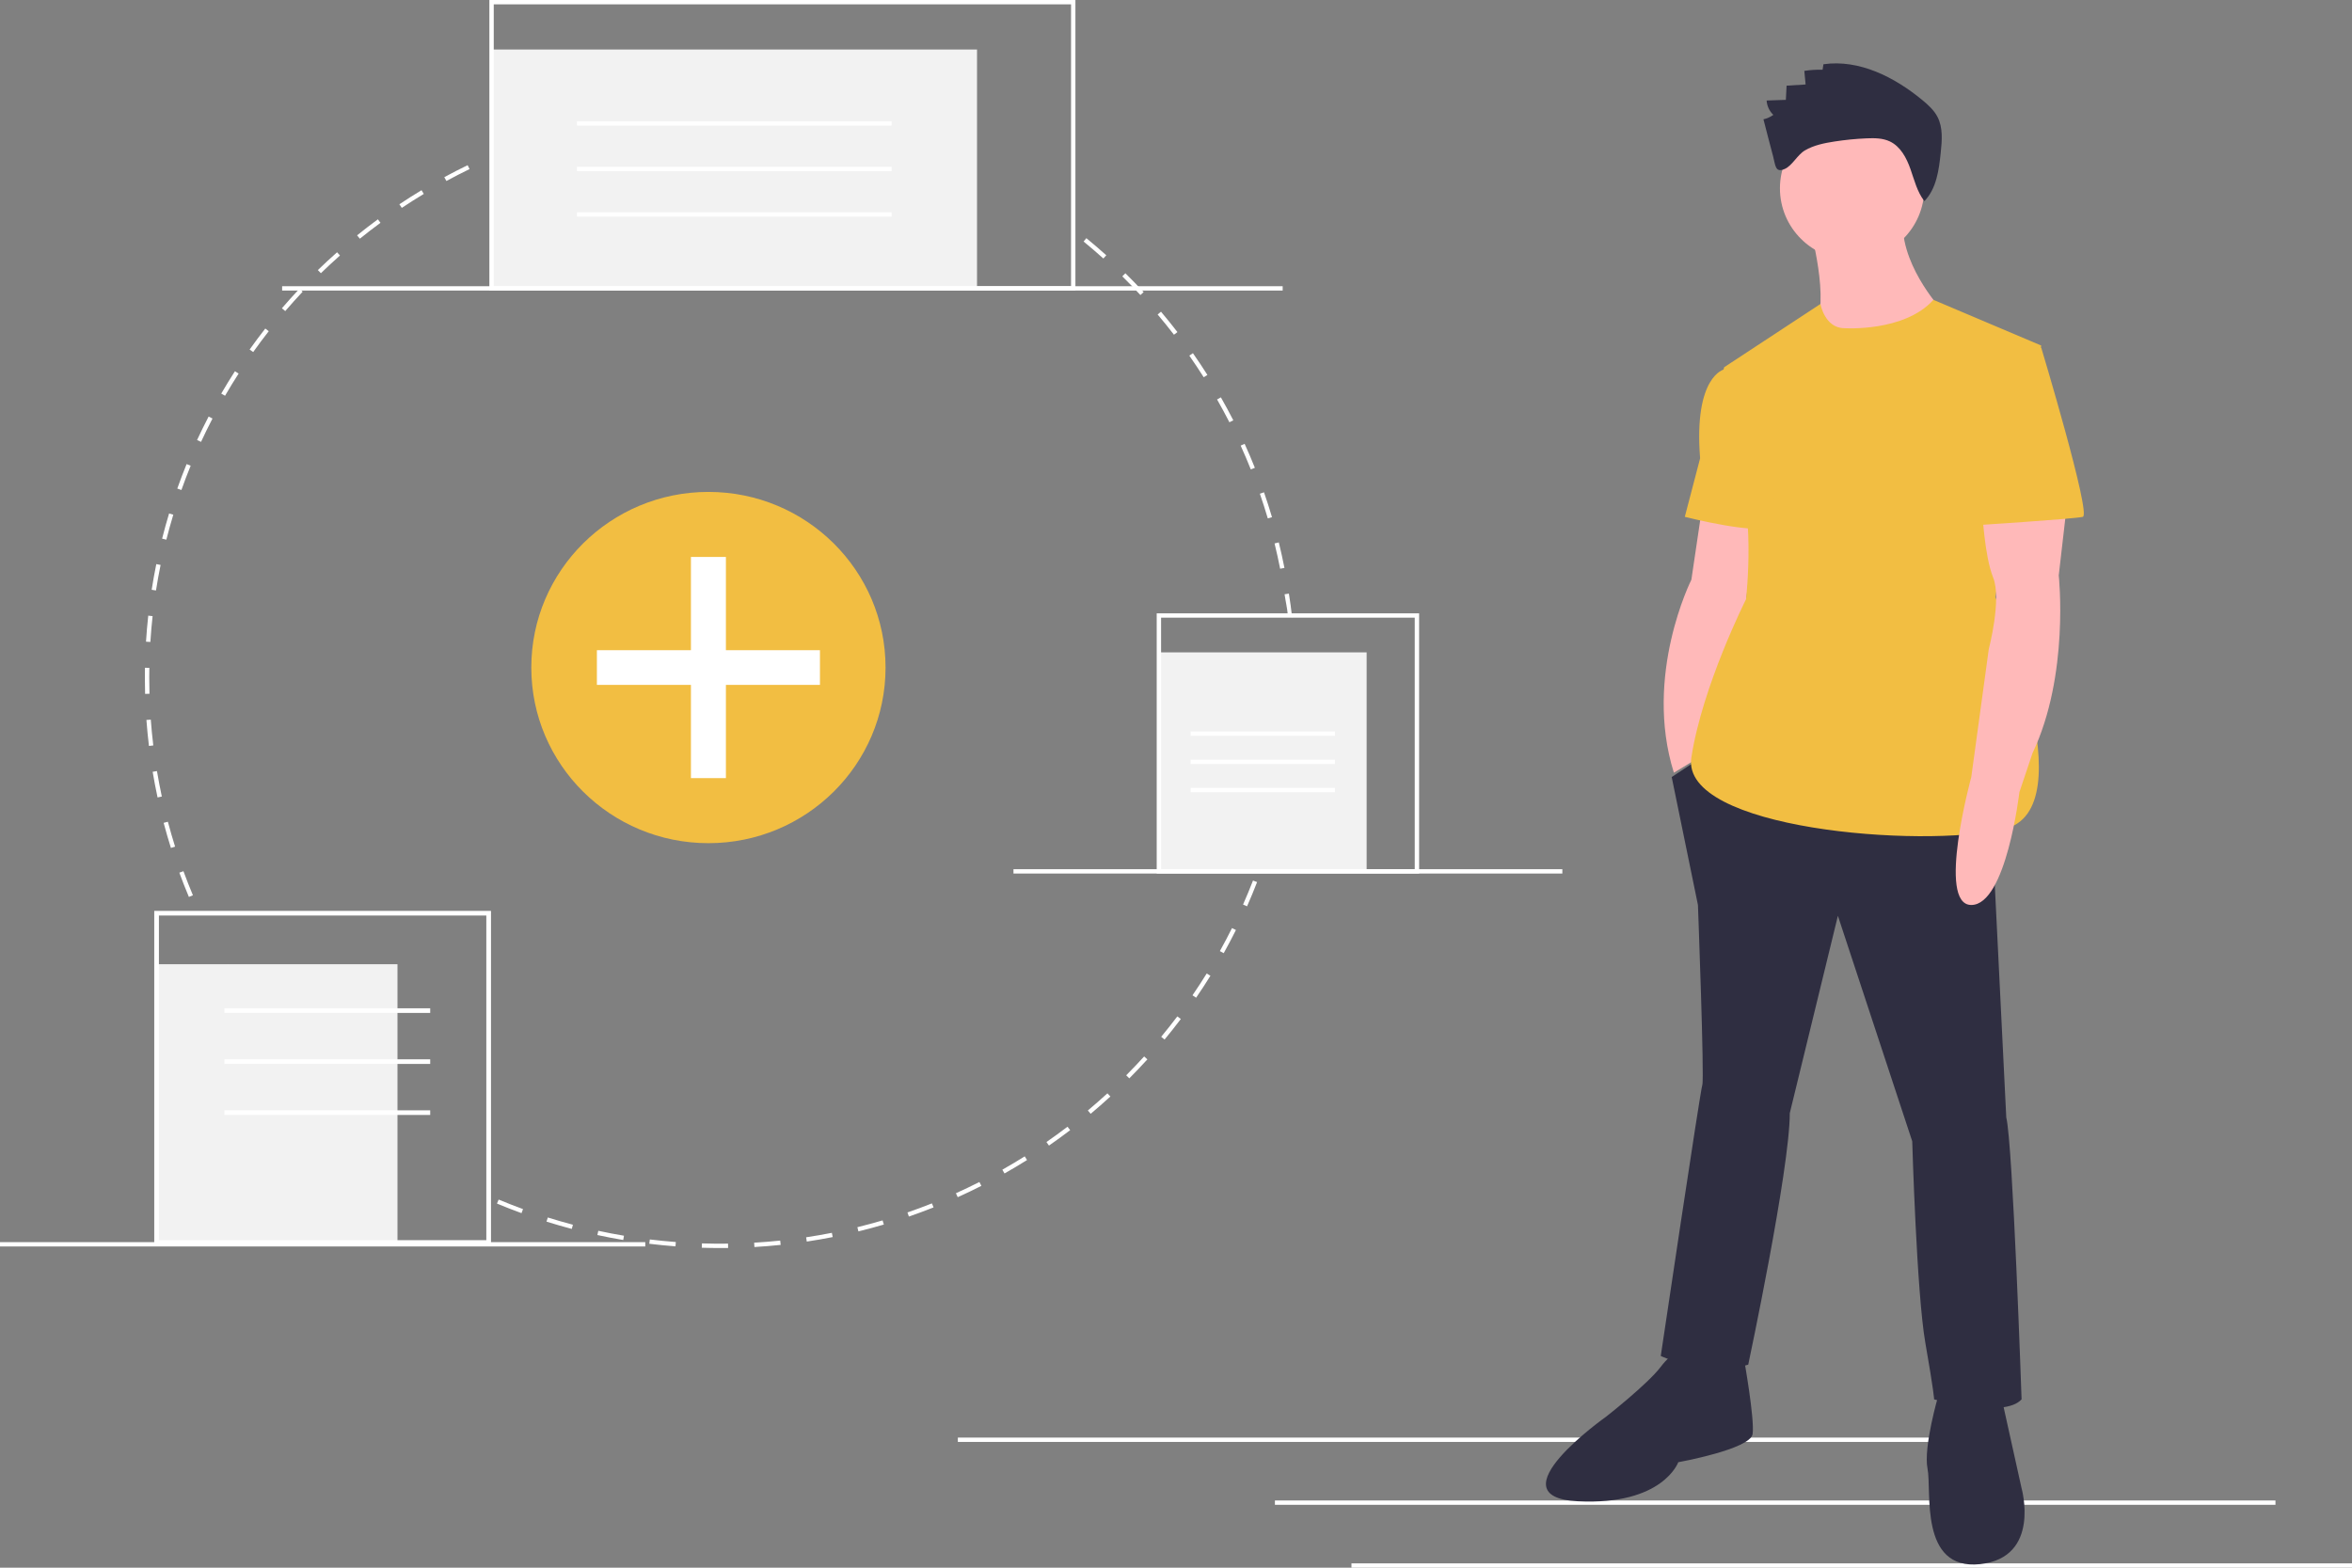 <svg width="300" height="200" viewBox="0 0 300 200" fill="none" xmlns="http://www.w3.org/2000/svg">
<rect x="0" y="0" width="300" height="200" fill="#808080" stroke="none"/>
<path d="M299.999 199.447H172.379V200H299.999V199.447Z" fill="white"/>
<path d="M290.238 191.425H162.617V191.978H290.238V191.425Z" fill="white"/>
<path d="M249.794 183.403H122.174V183.956H249.794V183.403Z" fill="white"/>
<path d="M91.835 159.219C91.061 159.219 90.28 159.207 89.512 159.183L89.53 158.63C90.632 158.664 91.756 158.674 92.863 158.659L92.871 159.212C92.526 159.217 92.181 159.219 91.835 159.219ZM96.227 159.091L96.194 158.538C97.298 158.474 98.415 158.383 99.516 158.269L99.574 158.819C98.465 158.934 97.339 159.026 96.227 159.091H96.227ZM86.159 159.004C85.046 158.92 83.922 158.809 82.817 158.675L82.885 158.126C83.982 158.259 85.097 158.369 86.202 158.453L86.159 159.004ZM102.905 158.396L102.822 157.849C103.918 157.684 105.023 157.493 106.105 157.28L106.213 157.822C105.123 158.037 104.01 158.23 102.905 158.396ZM79.494 158.194C78.395 158.009 77.285 157.797 76.196 157.562L76.314 157.021C77.395 157.254 78.496 157.465 79.587 157.648L79.494 158.194ZM109.492 157.098L109.358 156.561C110.434 156.297 111.516 156.005 112.574 155.694L112.733 156.224C111.666 156.538 110.576 156.832 109.492 157.098ZM72.931 156.781C71.853 156.496 70.768 156.183 69.706 155.85L69.874 155.323C70.928 155.653 72.005 155.964 73.075 156.246L72.931 156.781ZM115.93 155.204L115.747 154.681C116.791 154.321 117.841 153.932 118.869 153.524L119.076 154.038C118.041 154.449 116.982 154.841 115.93 155.204ZM66.52 154.77C65.473 154.389 64.419 153.977 63.388 153.546L63.605 153.036C64.627 153.463 65.673 153.872 66.712 154.251L66.52 154.77ZM122.158 152.732L121.927 152.229C122.93 151.777 123.938 151.294 124.923 150.795L125.177 151.287C124.184 151.791 123.168 152.277 122.158 152.732ZM128.126 149.706L127.85 149.226C128.812 148.682 129.772 148.109 130.703 147.525L131.001 147.992C130.063 148.581 129.096 149.158 128.126 149.706ZM133.795 146.15L133.476 145.696C134.381 145.069 135.285 144.411 136.162 143.743L136.502 144.182C135.619 144.855 134.708 145.517 133.795 146.15ZM48.772 145.37C47.872 144.722 46.972 144.042 46.099 143.351L46.447 142.918C47.314 143.605 48.206 144.279 49.1 144.923L48.772 145.37ZM139.116 142.094L138.757 141.671C139.601 140.964 140.441 140.228 141.254 139.482L141.632 139.889C140.813 140.64 139.967 141.382 139.116 142.094ZM43.521 141.212C42.683 140.484 41.85 139.727 41.045 138.961L41.431 138.561C42.23 139.322 43.057 140.073 43.889 140.796L43.521 141.212ZM144.045 137.572L143.648 137.183C144.426 136.401 145.196 135.592 145.936 134.778L146.35 135.148C145.605 135.968 144.83 136.784 144.045 137.572ZM38.676 136.6C37.906 135.798 37.147 134.969 36.417 134.135L36.839 133.773C37.562 134.6 38.316 135.423 39.08 136.219L38.676 136.6ZM148.542 132.622L148.111 132.271C148.814 131.423 149.506 130.547 150.169 129.668L150.615 130C149.948 130.885 149.25 131.768 148.542 132.622ZM34.275 131.572C33.584 130.706 32.904 129.812 32.253 128.915L32.706 128.592C33.352 129.482 34.027 130.369 34.712 131.229L34.275 131.572ZM152.566 127.285L152.105 126.975C152.727 126.066 153.336 125.131 153.916 124.195L154.391 124.485C153.807 125.428 153.193 126.37 152.566 127.285ZM30.356 126.171C29.748 125.246 29.153 124.296 28.587 123.344L29.068 123.063C29.629 124.007 30.22 124.951 30.823 125.868L30.356 126.171ZM156.085 121.603L155.597 121.336C156.132 120.375 156.653 119.388 157.144 118.402L157.644 118.647C157.149 119.64 156.624 120.635 156.085 121.603ZM159.064 115.622L158.553 115.4C158.998 114.394 159.424 113.362 159.822 112.336L160.343 112.534C159.942 113.569 159.512 114.608 159.064 115.622ZM24.092 114.429C23.665 113.411 23.255 112.369 22.875 111.333L23.4 111.144C23.777 112.172 24.183 113.206 24.607 114.216L24.092 114.429ZM161.476 109.39L160.947 109.216C161.295 108.175 161.623 107.112 161.923 106.055L162.46 106.205C162.158 107.27 161.827 108.342 161.476 109.39ZM21.801 108.177C21.469 107.123 21.157 106.046 20.874 104.976L21.413 104.835C21.694 105.897 22.004 106.966 22.333 108.013L21.801 108.177ZM163.294 102.978L162.751 102.853C163.001 101.787 163.229 100.698 163.43 99.617L163.978 99.717C163.776 100.806 163.546 101.903 163.294 102.978ZM20.097 101.735C19.864 100.654 19.654 99.554 19.471 98.462L20.021 98.372C20.203 99.455 20.412 100.547 20.642 101.619L20.097 101.735ZM164.51 96.428L163.957 96.353C164.107 95.27 164.234 94.165 164.334 93.069L164.89 93.119C164.789 94.223 164.661 95.336 164.51 96.428H164.51ZM18.998 95.165C18.866 94.07 18.758 92.954 18.676 91.85L19.233 91.809C19.314 92.906 19.421 94.013 19.552 95.1L18.998 95.165ZM165.117 89.796L164.559 89.771C164.609 88.675 164.634 87.563 164.634 86.466H165.192C165.192 87.571 165.167 88.692 165.117 89.796ZM18.507 88.523C18.488 87.845 18.479 87.153 18.479 86.466C18.479 86.041 18.482 85.616 18.489 85.192L19.047 85.201C19.04 85.622 19.036 86.044 19.036 86.466C19.037 87.148 19.046 87.835 19.065 88.508L18.507 88.523ZM19.18 81.899L18.623 81.864C18.693 80.759 18.789 79.642 18.909 78.545L19.463 78.605C19.344 79.693 19.249 80.801 19.18 81.899H19.18ZM164.274 78.523C164.163 77.433 164.009 76.901 163.848 75.815L164.399 75.734C164.562 76.828 164.702 77.664 164.815 78.763L164.274 78.523ZM19.897 75.328L19.346 75.243C19.517 74.149 19.716 73.046 19.936 71.964L20.483 72.074C20.264 73.147 20.067 74.242 19.897 75.328H19.897ZM163.285 72.557C163.072 71.478 162.832 70.392 162.571 69.329L163.113 69.198C163.376 70.269 163.618 71.364 163.832 72.451L163.285 72.557ZM21.219 68.85L20.678 68.716C20.948 67.644 21.248 66.564 21.569 65.504L22.104 65.663C21.785 66.715 21.488 67.787 21.219 68.85ZM161.708 66.135C161.397 65.082 161.057 64.022 160.698 62.986L161.225 62.806C161.587 63.85 161.93 64.918 162.244 65.98L161.708 66.135ZM23.139 62.512L22.613 62.328C22.983 61.282 23.384 60.232 23.802 59.205L24.32 59.412C23.904 60.431 23.507 61.474 23.139 62.512ZM159.542 59.885C159.135 58.867 158.699 57.845 158.246 56.848L158.755 56.621C159.211 57.626 159.65 58.655 160.06 59.681L159.542 59.885ZM25.643 56.371L25.136 56.14C25.602 55.134 26.098 54.125 26.61 53.141L27.105 53.395C26.597 54.371 26.105 55.373 25.643 56.371ZM156.812 53.872C156.312 52.895 155.783 51.916 155.239 50.963L155.725 50.691C156.273 51.651 156.806 52.638 157.309 53.622L156.812 53.872ZM28.705 50.489L28.221 50.213C28.778 49.255 29.364 48.295 29.965 47.362L30.436 47.66C29.839 48.586 29.257 49.538 28.705 50.489ZM153.534 48.128C152.945 47.197 152.328 46.27 151.7 45.372L152.158 45.057C152.791 45.962 153.413 46.896 154.007 47.834L153.534 48.128ZM32.295 44.913L31.839 44.594C32.482 43.689 33.155 42.788 33.838 41.914L34.279 42.253C33.601 43.12 32.933 44.015 32.295 44.913ZM149.74 42.702C149.067 41.828 148.367 40.96 147.658 40.122L148.086 39.766C148.8 40.611 149.506 41.486 150.183 42.366L149.74 42.702ZM36.382 39.687L35.958 39.328C36.679 38.487 37.431 37.651 38.193 36.841L38.601 37.218C37.845 38.022 37.099 38.852 36.382 39.687ZM145.461 37.638C144.711 36.828 143.934 36.027 143.151 35.255L143.544 34.862C144.333 35.64 145.116 36.448 145.872 37.263L145.461 37.638ZM40.93 34.853L40.54 34.458C41.338 33.684 42.163 32.919 42.993 32.184L43.365 32.597C42.541 33.326 41.722 34.085 40.93 34.853V34.853ZM140.734 32.978C139.913 32.239 139.065 31.511 138.214 30.813L138.569 30.386C139.427 31.09 140.281 31.824 141.109 32.568L140.734 32.978ZM45.9 30.452L45.548 30.023C46.411 29.326 47.302 28.639 48.198 27.98L48.531 28.425C47.641 29.078 46.756 29.76 45.9 30.452V30.452ZM51.25 26.519L50.939 26.06C51.862 25.444 52.813 24.841 53.765 24.266L54.054 24.739C53.11 25.309 52.167 25.908 51.25 26.519ZM56.937 23.089L56.669 22.603C57.646 22.073 58.648 21.559 59.646 21.074L59.892 21.571C58.901 22.052 57.907 22.562 56.937 23.089H56.937ZM124.261 21.807C123.268 21.316 122.251 20.843 121.239 20.398L121.464 19.892C122.485 20.34 123.509 20.817 124.51 21.312L124.261 21.807ZM62.912 20.19L62.69 19.683C63.711 19.244 64.755 18.823 65.794 18.431L65.992 18.949C64.962 19.337 63.925 19.755 62.912 20.19H62.912ZM118.153 19.129C117.12 18.732 116.063 18.353 115.011 18.003L115.189 17.478C116.249 17.831 117.314 18.213 118.355 18.614L118.153 19.129ZM69.134 17.847L68.961 17.321C70.021 16.976 71.102 16.652 72.175 16.357L72.325 16.89C71.26 17.183 70.186 17.505 69.134 17.847ZM111.827 17.024C110.763 16.723 109.678 16.443 108.602 16.192L108.73 15.653C109.815 15.907 110.908 16.189 111.98 16.492L111.827 17.024ZM75.556 16.079L75.432 15.54C76.518 15.294 77.626 15.069 78.722 14.873L78.821 15.418C77.733 15.612 76.634 15.835 75.556 16.079ZM105.341 15.508C104.255 15.305 103.149 15.126 102.053 14.973L102.13 14.425C103.234 14.579 104.35 14.76 105.444 14.964L105.341 15.508ZM82.114 14.906L82.04 14.357C83.144 14.211 84.267 14.088 85.378 13.992L85.426 14.543C84.324 14.639 83.21 14.761 82.114 14.906ZM98.742 14.588C97.643 14.486 96.525 14.406 95.418 14.353L95.445 13.801C96.56 13.854 97.687 13.934 98.794 14.037L98.742 14.588ZM88.753 14.331L88.729 13.778C89.755 13.736 90.799 13.714 91.835 13.714L92.088 13.714L92.086 14.268L91.835 14.267C90.807 14.268 89.77 14.289 88.753 14.331Z" fill="white"/>
<path d="M217.131 64.554L215.737 73.959C215.737 73.959 209.6 86.13 213.505 98.579L218.526 95.536C218.526 95.536 222.431 80.598 222.431 79.492C222.431 78.385 224.104 65.384 224.104 65.384L217.131 64.554Z" fill="#FFB9B9"/>
<path d="M219.921 94.706L213.227 99.132L216.574 115.453C216.574 115.453 217.41 137.583 217.132 138.413C216.853 139.242 211.832 172.991 211.832 172.991C211.832 172.991 217.689 175.757 222.989 174.097C222.989 174.097 228.289 149.201 228.289 142.009L234.425 116.836L243.908 145.605C243.908 145.605 244.466 164.969 245.582 171.331C246.697 177.693 246.697 178.523 246.697 178.523C246.697 178.523 255.623 181.013 257.854 178.523C257.854 178.523 256.739 145.881 255.902 142.562L253.949 103.005L219.921 94.706Z" fill="#2F2E41"/>
<path d="M214.064 172.991C214.064 172.991 213.506 172.161 211.832 174.374C210.159 176.587 204.859 180.736 204.859 180.736C204.859 180.736 190.355 190.971 201.233 191.525C212.111 192.078 214.064 186.545 214.064 186.545C214.064 186.545 223.268 184.886 223.547 182.949C223.826 181.013 222.431 173.267 222.431 173.267L214.064 172.991Z" fill="#2F2E41"/>
<path d="M247.255 177.97C247.255 177.97 245.302 184.609 245.86 187.375C246.418 190.141 244.744 200.377 252.554 199.547C260.364 198.717 257.854 189.865 257.854 189.865L255.343 178.523L247.255 177.97Z" fill="#2F2E41"/>
<path d="M236.238 33.157C241.321 33.157 245.442 29.07 245.442 24.028C245.442 18.986 241.321 14.899 236.238 14.899C231.154 14.899 227.033 18.986 227.033 24.028C227.033 29.07 231.154 33.157 236.238 33.157Z" fill="#FFB9B9"/>
<path d="M230.799 28.869C230.799 28.869 233.588 38.551 231.357 42.147C229.125 45.743 246.419 42.7 247.534 39.381C247.534 39.381 241.956 33.295 242.793 27.486L230.799 28.869Z" fill="#FFB9B9"/>
<path d="M235.26 41.87C235.26 41.87 242.895 42.382 246.609 38.254L260.363 44.083L254.506 76.172C254.506 76.172 266.221 103.281 255.622 105.771C245.022 108.26 214.341 105.771 215.735 96.642C217.13 87.514 222.709 76.449 222.709 76.449C222.709 76.449 224.103 64.277 221.035 58.745C217.967 53.212 219.919 46.85 219.919 46.85L232.197 38.782C232.197 38.782 232.75 41.87 235.26 41.87Z" fill="#F2BE42"/>
<path d="M223.266 47.126H219.919C219.919 47.126 216.014 47.956 216.851 58.468L214.898 65.937C214.898 65.937 224.661 68.426 226.055 67.043C227.45 65.66 223.266 47.126 223.266 47.126Z" fill="#F2BE42"/>
<path d="M263.711 63.724L262.595 73.406C262.595 73.406 263.99 86.13 259.248 96.089L257.575 101.068C257.575 101.068 255.901 115.453 251.439 115.453C246.976 115.453 251.439 99.132 251.439 99.132L253.67 82.811C253.67 82.811 255.343 76.449 254.228 73.682C253.112 70.916 252.833 65.107 252.833 65.107L263.711 63.724Z" fill="#FFB9B9"/>
<path d="M233.976 18.055C235.342 17.843 236.718 17.707 238.1 17.649C239.101 17.607 240.143 17.614 241.048 18.041C242.412 18.685 243.176 20.141 243.676 21.555C244.176 22.968 244.531 24.479 245.459 25.661C247.003 24.062 247.312 21.686 247.541 19.484C247.703 17.935 247.846 16.284 247.124 14.902C246.68 14.05 245.946 13.386 245.203 12.773C241.655 9.845 237.149 7.54 232.581 8.198L232.474 8.897C231.695 8.874 230.915 8.923 230.144 9.043L230.307 10.778L227.881 10.931L227.788 12.739L225.334 12.823C225.381 13.518 225.686 14.171 226.19 14.657C225.813 14.927 225.384 15.119 224.93 15.221C225.339 16.792 225.736 18.367 226.159 19.934C226.47 21.089 226.415 22.109 227.663 21.546C228.614 21.116 229.257 19.752 230.219 19.188C231.351 18.524 232.691 18.254 233.976 18.055Z" fill="#2F2E41"/>
<path d="M256.46 44.36H260.365C260.365 44.36 266.78 65.66 265.665 65.937C264.549 66.213 251.439 67.043 251.439 67.043L256.46 44.36Z" fill="#F2BE42"/>
<path d="M90.36 107.569C102.838 107.569 112.953 97.537 112.953 85.162C112.953 72.787 102.838 62.756 90.36 62.756C77.883 62.756 67.768 72.787 67.768 85.162C67.768 97.537 77.883 107.569 90.36 107.569Z" fill="#F2BE42"/>
<path d="M104.585 82.949H92.591V71.054H88.129V82.949H76.135V87.375H88.129V99.27H92.591V87.375H104.585V82.949Z" fill="white"/>
<path d="M50.699 123.012H19.975V158.513H50.699V123.012Z" fill="#F2F2F2"/>
<path d="M62.628 158.809H19.674V116.208H62.628V158.809ZM20.27 158.217H62.031V116.8H20.27V158.217Z" fill="white"/>
<path d="M54.873 128.633H28.623V129.225H54.873V128.633Z" fill="white"/>
<path d="M54.873 135.142H28.623V135.733H54.873V135.142Z" fill="white"/>
<path d="M54.873 141.65H28.623V142.242H54.873V141.65Z" fill="white"/>
<path d="M124.62 6.317H62.699V36.791H124.62V6.317Z" fill="#F2F2F2"/>
<path d="M137.171 37.068H62.42V0H137.171V37.068ZM62.978 36.514H136.613V0.553H62.978V36.514Z" fill="white"/>
<path d="M113.734 15.468H73.586V16.021H113.734V15.468Z" fill="white"/>
<path d="M113.734 21.277H73.586V21.83H113.734V21.277Z" fill="white"/>
<path d="M113.734 27.086H73.586V27.639H113.734V27.086Z" fill="white"/>
<path d="M174.316 83.226H147.818V111.165H174.316V83.226Z" fill="#F2F2F2"/>
<path d="M181.01 111.442H147.539V78.247H181.01V111.442ZM148.097 110.888H180.452V78.8H148.097V110.888Z" fill="white"/>
<path d="M170.272 93.323H151.863V93.876H170.272V93.323Z" fill="white"/>
<path d="M170.272 96.919H151.863V97.472H170.272V96.919Z" fill="white"/>
<path d="M170.272 100.515H151.863V101.068H170.272V100.515Z" fill="white"/>
<path d="M163.607 36.514H35.986V37.068H163.607V36.514Z" fill="white"/>
<path d="M199.279 110.888H129.27V111.442H199.279V110.888Z" fill="white"/>
<path d="M82.304 158.468H0V159.021H82.304V158.468Z" fill="white"/>
</svg>
